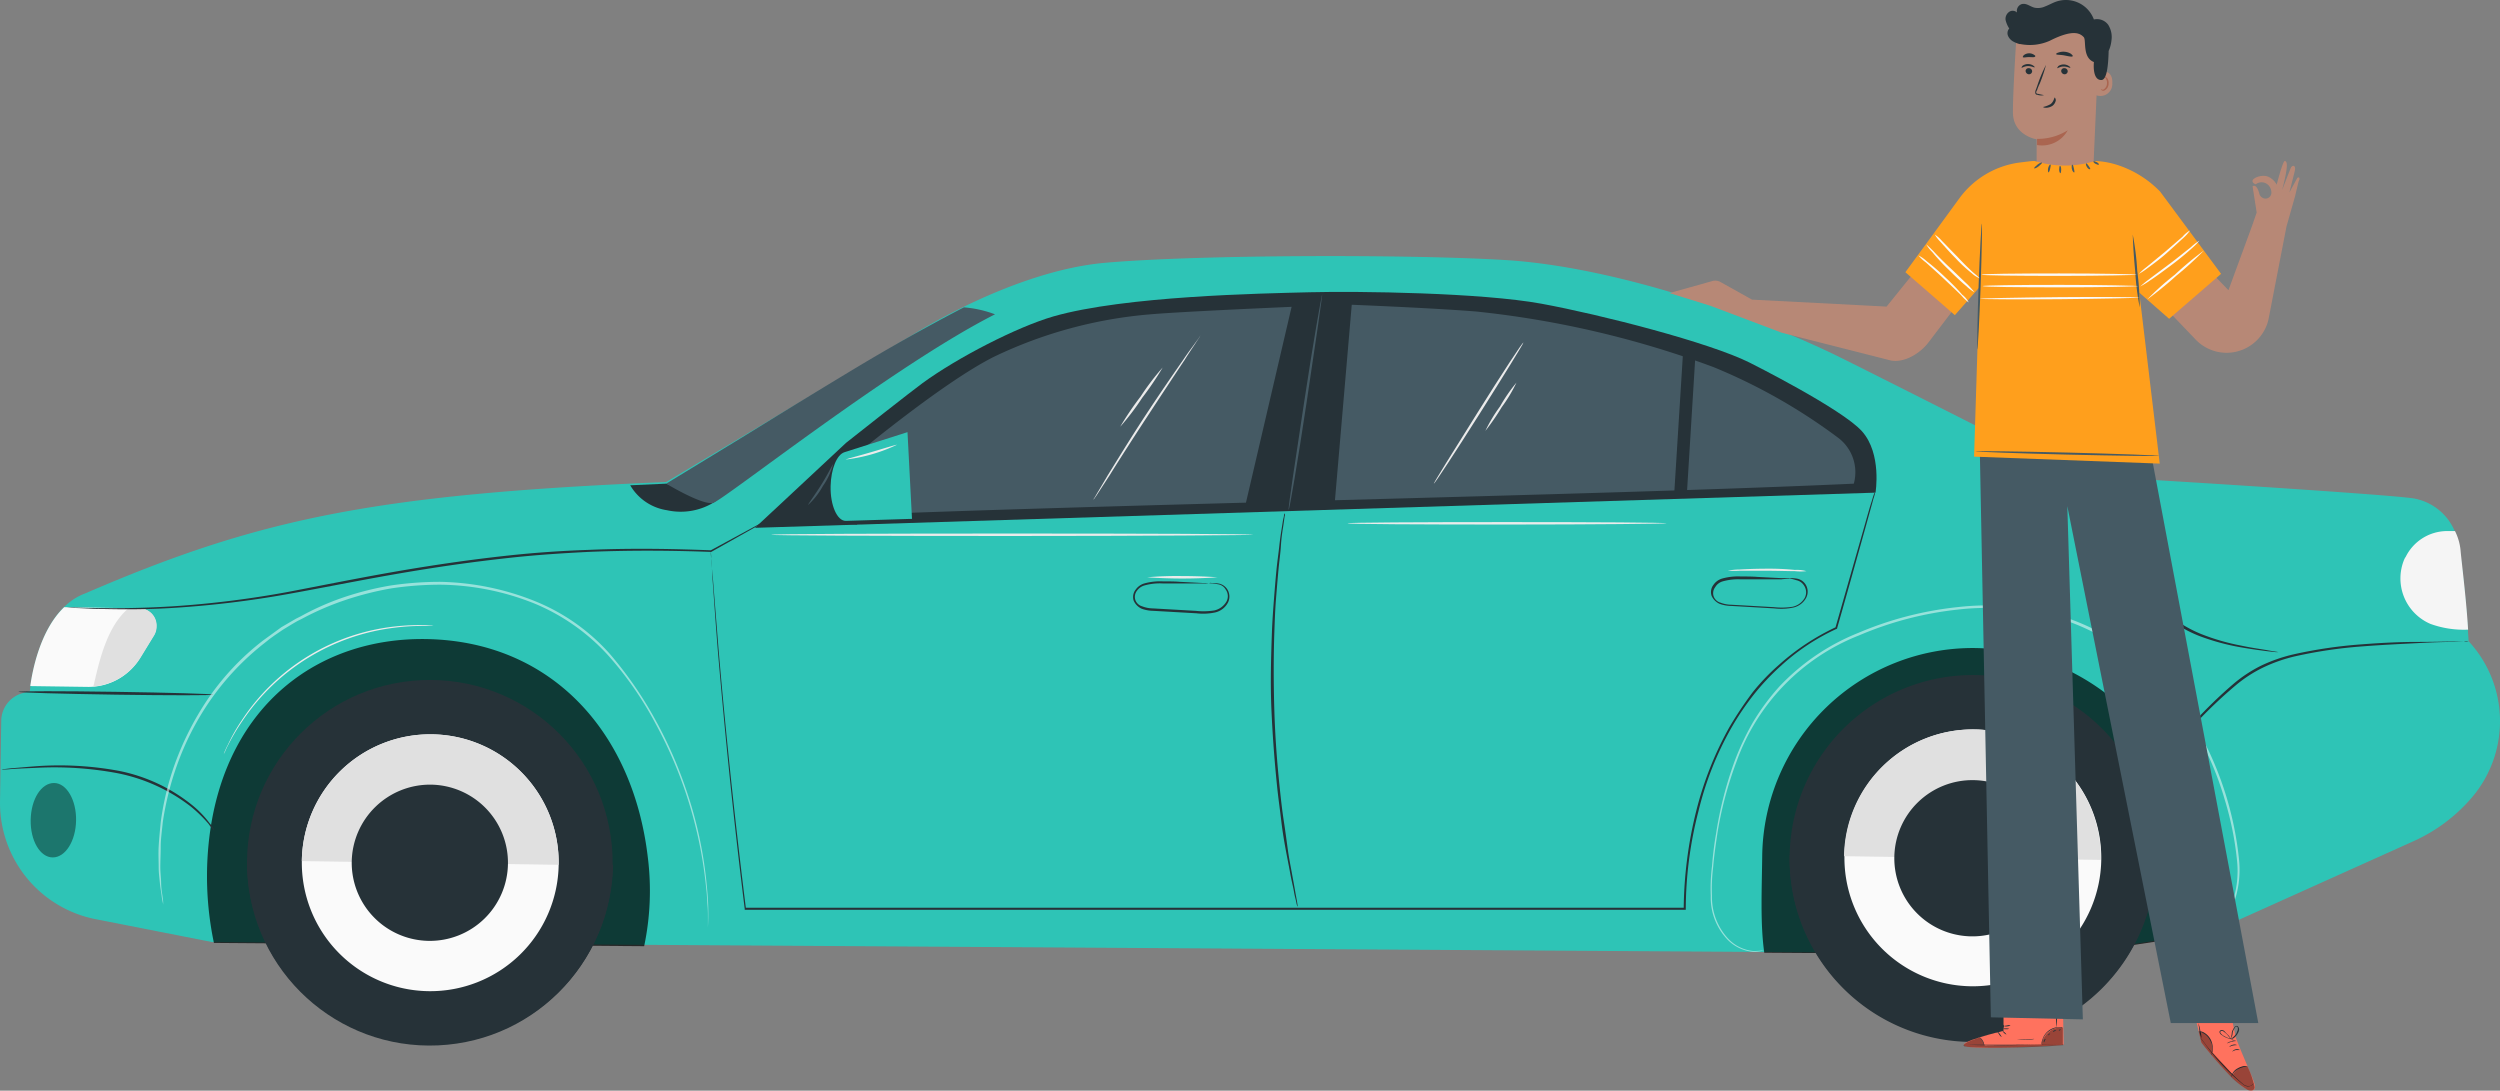 <svg xmlns="http://www.w3.org/2000/svg" width="351.645" height="153.41" viewBox="0 0 351.645 153.41">
  <rect x="0" y="0" width="351.645" height="153.41" fill="#808080" stroke="none"/>
  <g id="RideCar2" transform="translate(-69.197 -159.14)">
    <g id="freepik--Car--inject-4" transform="translate(69.197 195.16)">
      <path id="Path_115" data-name="Path 115" d="M416.412,275.912h0a16.543,16.543,0,0,1,.69,21.744,23.4,23.4,0,0,1-8.514,6.443l-28.244,12.713-19.961,3.106-261.33-1.668-16.394-3.221A16.671,16.671,0,0,1,69.2,298.461l.173-11.39a4.076,4.076,0,0,1,2.876-3.8l1.15-.345s.978-11.16,7.708-13.691c24.505-10.584,40.784-13.978,81.8-15.7l34.687-20.709s13.978-8.974,27.036-10.124,42.568-1.208,56.086-.4c15.877.92,36.01,8.111,47.285,13.691,8.8,4.372,29.97,15.129,29.97,15.129l11.965,2.013c1.783.058,34.917,2.128,38.713,2.7a7.729,7.729,0,0,1,6.04,5.177c.978,3.164,1.726,14.669,1.726,14.669" transform="translate(-69.197 -221.757)" fill="#2ec4b6"/>
      <path id="Path_116" data-name="Path 116" d="M393.7,240.458c-5.637-2.819-20.824-6.73-29.28-8.283s-25.713-1.783-32.558-1.611-26,.518-36.067,3.394c-5.177,1.5-13.518,5.81-18.408,9.376-1.726,1.266-9.089,7.075-10.757,8.4L253.8,263.7l157.615-4.947s.92-5.465-1.9-8.629S393.7,240.458,393.7,240.458Z" transform="translate(-147.609 -225.477)" fill="#263238"/>
      <path id="Path_117" data-name="Path 117" d="M84.6,318.817l-8-.115c.288-2.128,1.381-7.881,4.774-11.1l10.527.173a2.421,2.421,0,0,1,2.416,2.531,2.463,2.463,0,0,1-.345,1.266l-1.9,3.106A8.463,8.463,0,0,1,84.6,318.817Z" transform="translate(-72.342 -258.22)" fill="#fafafa"/>
      <path id="Path_118" data-name="Path 118" d="M92.115,318.484c.805-3.509,1.9-8.111,4.832-10.584H98.5a2.421,2.421,0,0,1,2.416,2.531,2.463,2.463,0,0,1-.345,1.266l-1.9,3.106A8.611,8.611,0,0,1,92,318.887Z" transform="translate(-78.883 -258.347)" fill="#e0e0e0"/>
      <g id="Group_13" data-name="Group 13" transform="translate(29.113 53.863)" opacity="0.7">
        <path id="Path_119" data-name="Path 119" d="M181.3,358.6a37.847,37.847,0,0,0,.518-12.483c-2.071-17.717-13.633-30.43-31.178-30.718-15.244-.23-27.841,9.319-30.373,26.921a45.687,45.687,0,0,0,.518,15.819Z" transform="translate(-119.808 -315.393)"/>
      </g>
      <g id="Group_14" data-name="Group 14" transform="translate(247.778 55.129)" opacity="0.7">
        <path id="Path_120" data-name="Path 120" d="M563.249,357.692c0-.633-.058-1.323-.115-2.013-.288-22.319-15.3-37.793-33.134-38.081a29.622,29.622,0,0,0-29.97,29.107c-.058,4.947-.288,9.664.288,13.748l42.913.288Z" transform="translate(-499.937 -317.595)"/>
      </g>
      <path id="Path_121" data-name="Path 121" d="M506.8,349.567A25.745,25.745,0,1,0,532.913,324.2h0A25.793,25.793,0,0,0,506.8,349.567Z" transform="translate(-255.072 -265.27)" fill="#263238"/>
      <path id="Path_122" data-name="Path 122" d="M506.8,368.2v.057a25.745,25.745,0,1,0,51.484.748v-.057Z" transform="translate(-255.072 -283.961)" fill="#263238"/>
      <path id="Path_123" data-name="Path 123" d="M520.2,355.33A18.064,18.064,0,1,0,538.492,337.5,18.095,18.095,0,0,0,520.2,355.33Z" transform="translate(-260.765 -270.918)" fill="#fafafa"/>
      <path id="Path_124" data-name="Path 124" d="M538.45,337.5a18.107,18.107,0,0,0-18.35,17.832h0l36.125.518A18.058,18.058,0,0,0,538.45,337.5Z" transform="translate(-260.724 -270.92)" fill="#e0e0e0"/>
      <path id="Path_125" data-name="Path 125" d="M532.4,360.713a10.988,10.988,0,1,0,11.16-10.814h0A10.986,10.986,0,0,0,532.4,360.713Z" transform="translate(-265.947 -276.186)" fill="#263238"/>
      <circle id="Ellipse_2" data-name="Ellipse 2" cx="25.713" cy="25.713" r="25.713" transform="translate(33.619 60.8) rotate(-2.57)" fill="#263238"/>
      <path id="Path_126" data-name="Path 126" d="M129.6,369.3v.058a25.745,25.745,0,0,0,51.484.748v-.058Z" transform="translate(-94.851 -284.428)" fill="#263238"/>
      <path id="Path_127" data-name="Path 127" d="M143,356.473a18.065,18.065,0,1,0,18.35-17.775h0A18.059,18.059,0,0,0,143,356.473Z" transform="translate(-100.544 -271.428)" fill="#fafafa"/>
      <path id="Path_128" data-name="Path 128" d="M161.293,338.7A18.058,18.058,0,0,0,143,356.531l36.125.518a18.034,18.034,0,0,0-17.832-18.35Z" transform="translate(-100.546 -271.429)" fill="#e0e0e0"/>
      <path id="Path_129" data-name="Path 129" d="M155.2,361.813A10.988,10.988,0,1,0,166.358,351h0A11.024,11.024,0,0,0,155.2,361.813Z" transform="translate(-105.726 -276.653)" fill="#263238"/>
      <g id="Group_15" data-name="Group 15" transform="translate(4.314 74.115)" opacity="0.4">
        <path id="Path_130" data-name="Path 130" d="M83.084,355.892c-.058,2.876-1.5,5.177-3.279,5.177s-3.164-2.358-3.106-5.292,1.5-5.177,3.279-5.177S83.141,353.016,83.084,355.892Z" transform="translate(-76.697 -350.6)"/>
      </g>
      <path id="Path_131" data-name="Path 131" d="M640.221,315.889a1.592,1.592,0,0,1-.518.058l-1.438.057c-1.266,0-3.049.058-5.235.173s-4.832.23-7.766.46a64.663,64.663,0,0,0-9.376,1.381,21.85,21.85,0,0,0-4.6,1.611,18.737,18.737,0,0,0-3.8,2.474,65.1,65.1,0,0,0-5.637,5.35,22.167,22.167,0,0,1-4.027,3.336c-.4.23-.805.46-1.266.69-.173.058-.288.173-.46.173,0-.058.633-.288,1.611-.978a22.11,22.11,0,0,0,3.912-3.394,63.833,63.833,0,0,1,5.58-5.407,19.389,19.389,0,0,1,3.854-2.531,22.334,22.334,0,0,1,4.659-1.611,65.437,65.437,0,0,1,9.434-1.381c2.934-.23,5.58-.345,7.766-.345s4.027-.057,5.235-.057h1.438A1.341,1.341,0,0,1,640.221,315.889Z" transform="translate(-293.006 -261.735)" fill="#263238"/>
      <g id="Group_16" data-name="Group 16" transform="translate(240.602 49.136)" opacity="0.5">
        <path id="Path_132" data-name="Path 132" d="M557.145,353.727a.575.575,0,0,0,.288-.23,8.235,8.235,0,0,0,.863-.633,9.063,9.063,0,0,0,2.358-3.336,13.716,13.716,0,0,0,.863-6.443,44.4,44.4,0,0,0-1.726-8.571,43.764,43.764,0,0,0-4.142-9.722A36.205,36.205,0,0,0,548,315.474a31.962,31.962,0,0,0-11.562-6.5,35.917,35.917,0,0,0-14.208-1.208,48.365,48.365,0,0,0-13.863,3.624,29.918,29.918,0,0,0-17.257,17.775,52.127,52.127,0,0,0-2.7,10.182c-.23,1.611-.46,3.106-.575,4.6a24.269,24.269,0,0,0-.173,4.084,8.6,8.6,0,0,0,2.243,5.982,5.606,5.606,0,0,0,3.624,1.783,12.11,12.11,0,0,0,1.438-.115l-.345.115a7.047,7.047,0,0,1-1.093.115,5.753,5.753,0,0,1-3.739-1.783,8.563,8.563,0,0,1-2.3-6.1,24.954,24.954,0,0,1,.173-4.142c.115-1.438.288-2.991.575-4.6a53.083,53.083,0,0,1,2.646-10.3,37.825,37.825,0,0,1,2.531-5.35,31.939,31.939,0,0,1,3.739-5.062,31.2,31.2,0,0,1,11.1-7.536,48.625,48.625,0,0,1,13.978-3.624,36.78,36.78,0,0,1,14.381,1.208,31.075,31.075,0,0,1,11.677,6.615,38.207,38.207,0,0,1,7.708,9.434,46.993,46.993,0,0,1,5.81,18.35,13.992,13.992,0,0,1-.92,6.5,7.949,7.949,0,0,1-2.474,3.336A6.158,6.158,0,0,1,557.145,353.727Z" transform="translate(-487.462 -307.177)" fill="#fff"/>
      </g>
      <path id="Path_133" data-name="Path 133" d="M99.512,355.5a6.62,6.62,0,0,1-.805-.978,19.585,19.585,0,0,0-2.474-2.416,24.635,24.635,0,0,0-10.354-4.717,48.217,48.217,0,0,0-11.5-.748c-1.5.058-2.7.115-3.509.173a9.315,9.315,0,0,1-1.266.058.729.729,0,0,1,.345-.058l.978-.115c.805-.058,2.013-.173,3.509-.288a45.811,45.811,0,0,1,11.562.633,23.727,23.727,0,0,1,10.469,4.89,14.34,14.34,0,0,1,2.416,2.531,4.083,4.083,0,0,1,.575.805C99.4,355.269,99.455,355.384,99.512,355.5Z" transform="translate(-69.368 -274.654)" fill="#263238"/>
      <path id="Path_134" data-name="Path 134" d="M101.081,328.639c0,.115-6.155.115-13.691,0s-13.691-.288-13.691-.4,6.155-.115,13.691,0S101.081,328.524,101.081,328.639Z" transform="translate(-71.11 -266.949)" fill="#263238"/>
      <g id="Group_17" data-name="Group 17" transform="translate(22.295 45.813)" opacity="0.5">
        <path id="Path_135" data-name="Path 135" d="M185.236,350.008v-1.381c0-.46,0-1.035-.058-1.668s-.058-1.438-.173-2.3a60.915,60.915,0,0,0-7.19-23.412,48.551,48.551,0,0,0-6.558-9.434,29.032,29.032,0,0,0-10.3-7.305,36.6,36.6,0,0,0-13.346-2.7,46.47,46.47,0,0,0-6.9.518,43.836,43.836,0,0,0-6.558,1.668,39.146,39.146,0,0,0-5.982,2.589l-.69.345-.69.4-1.323.805-1.266.863-.633.46-.575.46a37.411,37.411,0,0,0-7.881,8.341,39.475,39.475,0,0,0-4.544,8.916,42.317,42.317,0,0,0-2.013,8.053c-.115,1.208-.288,2.358-.288,3.394s-.058,2.013-.058,2.876.115,1.611.115,2.3a11.489,11.489,0,0,0,.173,1.668c.058.46.115.805.115,1.035v.345a1.61,1.61,0,0,0-.058-.345,9.463,9.463,0,0,1-.173-1.035c-.058-.46-.173-1.035-.23-1.668s-.173-1.438-.173-2.3-.058-1.841,0-2.876.173-2.186.288-3.394a39.7,39.7,0,0,1,1.956-8.111,41.546,41.546,0,0,1,4.544-9.031,35.779,35.779,0,0,1,7.938-8.456l.633-.46.633-.46,1.266-.92,1.381-.805.69-.4.69-.345a37.083,37.083,0,0,1,5.982-2.646,42.834,42.834,0,0,1,6.615-1.668,47.244,47.244,0,0,1,6.96-.518,37.515,37.515,0,0,1,13.461,2.761,28.219,28.219,0,0,1,10.412,7.363,54.075,54.075,0,0,1,6.558,9.549,60.385,60.385,0,0,1,4.084,9.261A57.931,57.931,0,0,1,185.12,344.6,33.82,33.82,0,0,1,185.236,350.008Z" transform="translate(-107.956 -301.4)" fill="#fff"/>
      </g>
      <path id="Path_136" data-name="Path 136" d="M591.361,277.2v.345c-.057.288-.057.633-.115,1.093-.115.92-.288,2.243-.46,3.912a21.794,21.794,0,0,0,.288,5.81,12.226,12.226,0,0,0,3.221,6.213,18.032,18.032,0,0,0,5.925,3.912,31,31,0,0,0,5.58,1.611c1.611.345,2.991.518,3.912.69l1.035.173c.115,0,.23.058.345.058h-.4L609.6,300.9c-.92-.115-2.3-.288-3.912-.575a32.042,32.042,0,0,1-5.695-1.553,16.985,16.985,0,0,1-6.04-3.969,12.85,12.85,0,0,1-3.279-6.385,20.416,20.416,0,0,1-.173-5.925c.173-1.668.4-2.991.575-3.912.115-.46.173-.805.23-1.035C591.3,277.43,591.361,277.315,591.361,277.2Z" transform="translate(-290.568 -245.307)" fill="#263238"/>
      <path id="Path_137" data-name="Path 137" d="M356.983,301.519c.115,0,.23-.058.288,0a4.951,4.951,0,0,1,.92.057,1.817,1.817,0,0,1,1.266.748,1.89,1.89,0,0,1,.173,1.9,2.725,2.725,0,0,1-1.841,1.438,8.192,8.192,0,0,1-2.646.115l-6.04-.345a4.991,4.991,0,0,1-1.611-.288,2.246,2.246,0,0,1-1.15-1.15,1.668,1.668,0,0,1,.288-1.553,2.259,2.259,0,0,1,1.208-.863,8.312,8.312,0,0,1,2.646-.288c.805,0,1.611,0,2.3.058l3.336.173a8.491,8.491,0,0,1,1.208.058.73.73,0,0,1-.345-.057,3.833,3.833,0,0,1-.92.057h-5.637a7.963,7.963,0,0,0-2.589.288,1.945,1.945,0,0,0-1.035.748,1.4,1.4,0,0,0-.23,1.266,1.424,1.424,0,0,0,.978.92,4.321,4.321,0,0,0,1.5.288l6.04.345a9.758,9.758,0,0,0,2.589-.058,2.619,2.619,0,0,0,1.726-1.266,1.586,1.586,0,0,0-.115-1.668,1.487,1.487,0,0,0-1.093-.748C357.386,301.519,356.983,301.577,356.983,301.519Z" transform="translate(-186.884 -255.533)" fill="#263238"/>
      <path id="Path_138" data-name="Path 138" d="M498.341,300.319h.288a4.949,4.949,0,0,1,.92.058,1.817,1.817,0,0,1,1.266.748,1.89,1.89,0,0,1,.173,1.9,2.725,2.725,0,0,1-1.841,1.438,8.477,8.477,0,0,1-2.7.115l-6.04-.345a4.99,4.99,0,0,1-1.611-.288,2.246,2.246,0,0,1-1.151-1.15,1.668,1.668,0,0,1,.288-1.553,2.259,2.259,0,0,1,1.208-.863,8.312,8.312,0,0,1,2.646-.288c.805,0,1.611,0,2.3.058l3.336.173a8.5,8.5,0,0,1,1.208.058.626.626,0,0,1-.288.058,5.961,5.961,0,0,0-.92.058h-5.637a7.963,7.963,0,0,0-2.589.288,1.784,1.784,0,0,0-1.035.805,1.4,1.4,0,0,0-.23,1.266,1.424,1.424,0,0,0,.978.92,4.321,4.321,0,0,0,1.5.288l6.04.345a9.757,9.757,0,0,0,2.589-.058,2.619,2.619,0,0,0,1.726-1.266,1.7,1.7,0,0,0-.115-1.726,1.66,1.66,0,0,0-1.093-.748A7.908,7.908,0,0,0,498.341,300.319Z" transform="translate(-246.903 -255.024)" fill="#263238"/>
      <path id="Path_139" data-name="Path 139" d="M406.77,279.5a1.61,1.61,0,0,1-.057.345c-.058.23-.173.518-.288.978l-1.035,3.739c-.92,3.279-2.243,8.053-3.969,14.093v.058h-.057a30.374,30.374,0,0,0-7.938,5.292,33.711,33.711,0,0,0-3.681,3.912,38.548,38.548,0,0,0-3.221,4.774,45.313,45.313,0,0,0-4.6,11.677,55.3,55.3,0,0,0-1.783,13.748v.115H247.774v-.115c-1.9-15.244-3.049-27.784-3.8-36.528-.345-4.372-.575-7.766-.748-10.124-.058-1.15-.115-2.071-.173-2.646s-.058-.978-.058-.978a5.3,5.3,0,0,1,.058.92c0,.633.115,1.5.23,2.646.173,2.3.46,5.752.805,10.124.748,8.744,1.956,21.284,3.854,36.528l-.115-.115H379.964l-.115.115a58.6,58.6,0,0,1,1.783-13.806,48.039,48.039,0,0,1,4.659-11.735,54.245,54.245,0,0,1,3.221-4.832,30.063,30.063,0,0,1,3.739-3.912,32.742,32.742,0,0,1,8-5.292l-.058.057,4.027-14.093c.46-1.611.805-2.876,1.093-3.739.115-.4.23-.748.288-.92A.81.81,0,0,1,406.77,279.5Z" transform="translate(-143.022 -246.284)" fill="#263238"/>
      <path id="Path_140" data-name="Path 140" d="M381.933,284.5v.173a1.124,1.124,0,0,1-.057.4c-.057.4-.115.92-.23,1.611a23.992,23.992,0,0,0-.288,2.531c-.058.978-.23,2.128-.345,3.394s-.23,2.646-.345,4.084-.173,3.049-.23,4.717c-.115,3.336-.115,7.018,0,10.872s.4,7.478.748,10.814c.173,1.668.345,3.221.575,4.717s.4,2.819.575,4.084.4,2.358.575,3.336.345,1.841.46,2.531.23,1.208.288,1.611l.058.4v.173a.2.2,0,0,0-.058-.115,3.678,3.678,0,0,1-.115-.4c-.057-.4-.23-.92-.345-1.611s-.345-1.553-.518-2.531-.4-2.071-.633-3.336-.46-2.589-.633-4.084-.4-3.049-.575-4.717c-.345-3.336-.633-6.96-.805-10.814s-.058-7.536.057-10.872c.058-1.668.173-3.221.288-4.717s.23-2.876.345-4.084.288-2.358.4-3.394.23-1.841.345-2.531.173-1.208.288-1.611l.058-.4C381.933,284.615,381.933,284.557,381.933,284.5Z" transform="translate(-201.192 -248.408)" fill="#263238"/>
      <path id="Path_141" data-name="Path 141" d="M235.322,279.874a8.93,8.93,0,0,1-6.845,1.266,7.222,7.222,0,0,1-5.177-3.509l5.062-.23Z" transform="translate(-134.654 -245.392)" fill="#263238"/>
      <path id="Path_142" data-name="Path 142" d="M232.1,259.093s5.12,3.106,6.615,2.7,25.31-19.27,39.634-26.518a16.079,16.079,0,0,0-4.372-.978s-6.673,3.394-15.014,8.4c-6.328,3.8-12.828,7.823-15.819,9.664Z" transform="translate(-138.392 -227.085)" fill="#455a64"/>
      <path id="Path_143" data-name="Path 143" d="M185.954,284.3l-.173.115-.518.288-1.956,1.093-7.363,4.142h0c-4.6-.173-10.584-.288-17.372,0-3.394.173-7.018.4-10.757.805s-7.708.92-11.677,1.553c-7.018,1.093-13.633,2.474-19.731,3.566a139.706,139.706,0,0,1-16.279,1.956c-4.659.288-8.456.173-11.045.115-1.323-.057-2.3-.115-2.991-.115l-.805-.058h.863c.69,0,1.726.058,2.991.058,2.589.058,6.385.058,11.045-.23a139.4,139.4,0,0,0,16.164-2.013c6.04-1.15,12.713-2.531,19.731-3.624q6.04-.949,11.735-1.553c3.8-.4,7.421-.633,10.814-.748,6.788-.288,12.77-.115,17.372.058h-.115l7.421-4.027,1.956-1.093.518-.288A.108.108,0,0,0,185.954,284.3Z" transform="translate(-75.91 -248.323)" fill="#263238"/>
      <path id="Path_144" data-name="Path 144" d="M265.907,263.4c36.182-1.611,109.123-2.934,145.3-4.6a6.056,6.056,0,0,0-2.186-6.443,79.693,79.693,0,0,0-17.545-9.952,135.883,135.883,0,0,0-33.421-7.823c-6.443-.518-18.235-.978-18.235-.978s-21.571.863-27.611,1.381a62.7,62.7,0,0,0-21.859,5.925c-7.536,3.739-20.651,14.784-20.651,14.784l-9.2,7.708Z" transform="translate(-150.455 -226.788)" fill="#455a64"/>
      <path id="Path_145" data-name="Path 145" d="M380.46,231.7l-6.96,29.855,12.655-.4,2.531-29.452Z" transform="translate(-198.454 -225.981)" fill="#263238"/>
      <path id="Path_146" data-name="Path 146" d="M479.866,244.3,478.6,264.548h1.783l1.208-19.616Z" transform="translate(-243.096 -231.333)" fill="#263238"/>
      <path id="Path_147" data-name="Path 147" d="M266.056,273.5c.575.748,3.739,8,3.739,8l-12.2-.805Z" transform="translate(-149.224 -243.736)" fill="#263238"/>
      <path id="Path_148" data-name="Path 148" d="M283.745,277l-9.319.288c-1.208,0-2.186-2.186-2.128-4.89h0c.058-2.416.863-4.429,1.956-4.774l8.859-2.819Z" transform="translate(-155.466 -240.04)" fill="#2ec4b6"/>
      <path id="Path_149" data-name="Path 149" d="M389.01,231.1c.058,0-.92,6.788-2.186,15.186s-2.416,15.186-2.531,15.129.92-6.788,2.186-15.186S388.953,231.1,389.01,231.1Z" transform="translate(-203.035 -225.726)" fill="#455a64"/>
      <path id="Path_150" data-name="Path 150" d="M270.307,272.7a9.891,9.891,0,0,1-1.438,3.049,10.287,10.287,0,0,1-2.071,2.646c-.057-.057.863-1.266,1.841-2.819S270.25,272.641,270.307,272.7Z" transform="translate(-153.13 -243.395)" fill="#455a64"/>
      <path id="Path_151" data-name="Path 151" d="M351.614,241.2c-.057.058-.057.173-.115.23l-.46.69c-.4.633-.978,1.438-1.611,2.474-1.381,2.071-3.279,4.947-5.35,8.111s-3.912,6.04-5.235,8.168l-1.611,2.474c-.173.288-.345.518-.46.69-.058.057-.115.173-.173.23a.356.356,0,0,1,.115-.23l.4-.69c.345-.575.863-1.438,1.5-2.531,1.323-2.128,3.106-5.062,5.177-8.226s4.027-5.982,5.465-8.053c.69-1.035,1.323-1.841,1.726-2.416.173-.23.345-.46.46-.633A2.983,2.983,0,0,0,351.614,241.2Z" transform="translate(-182.78 -230.016)" fill="#ebebeb"/>
      <path id="Path_152" data-name="Path 152" d="M349.082,249a42.46,42.46,0,0,1-2.876,4.257,34.766,34.766,0,0,1-3.106,4.084,42.457,42.457,0,0,1,2.876-4.257A34.762,34.762,0,0,1,349.082,249Z" transform="translate(-185.541 -233.329)" fill="#ebebeb"/>
      <path id="Path_153" data-name="Path 153" d="M665.668,302.863a13.765,13.765,0,0,1-5.292-.805,6.954,6.954,0,0,1-3.682-9.089c.057-.058.057-.173.115-.23l.057-.058A6.518,6.518,0,0,1,662.562,289h1.265a7.716,7.716,0,0,1,.805,2.991C664.92,294.752,665.438,298.952,665.668,302.863Z" transform="translate(-318.511 -250.32)" fill="#f5f5f5"/>
      <path id="Path_154" data-name="Path 154" d="M432.4,242.9c.058.058-2.7,4.544-6.155,10.009s-6.328,9.837-6.443,9.837,2.7-4.487,6.155-10.009S432.28,242.842,432.4,242.9Z" transform="translate(-218.118 -230.738)" fill="#ebebeb"/>
      <path id="Path_155" data-name="Path 155" d="M436.772,252.7a21.1,21.1,0,0,1-2.071,3.451,31.369,31.369,0,0,1-2.3,3.336,21.1,21.1,0,0,1,2.071-3.451A22.853,22.853,0,0,1,436.772,252.7Z" transform="translate(-223.472 -234.901)" fill="#ebebeb"/>
      <path id="Path_156" data-name="Path 156" d="M283.19,267.9a22.868,22.868,0,0,1-7.19,2.071c0-.057,1.611-.46,3.566-1.035S283.19,267.839,283.19,267.9Z" transform="translate(-157.039 -241.354)" fill="#ebebeb"/>
      <path id="Path_157" data-name="Path 157" d="M325.563,289.773c0,.058-15.186.173-33.882.173s-33.881-.058-33.881-.173,15.186-.173,33.881-.173S325.563,289.658,325.563,289.773Z" transform="translate(-149.309 -250.574)" fill="#ebebeb"/>
      <path id="Path_158" data-name="Path 158" d="M359.594,300.173a70.992,70.992,0,0,1-9.894,0,46.851,46.851,0,0,1,4.947-.173C356.315,300,357.983,300.057,359.594,300.173Z" transform="translate(-188.344 -254.992)" fill="#ebebeb"/>
      <path id="Path_159" data-name="Path 159" d="M153.467,312.115h-1.5a29.171,29.171,0,0,0-3.912.23,30.133,30.133,0,0,0-21.514,13.115,29.228,29.228,0,0,0-2.013,3.394c-.23.4-.345.748-.46.978l-.173.345c.058-.115.058-.23.115-.345.115-.23.23-.575.46-.978a25.4,25.4,0,0,1,1.956-3.451,29.673,29.673,0,0,1,21.686-13.23,30.553,30.553,0,0,1,3.969-.173c.46,0,.805.057,1.093.057A1.17,1.17,0,0,0,153.467,312.115Z" transform="translate(-92.433 -260.089)" fill="#ebebeb"/>
      <path id="Path_160" data-name="Path 160" d="M443.569,286.973c0,.057-10.067.173-22.434.173s-22.434-.058-22.434-.173,10.067-.173,22.434-.173S443.569,286.858,443.569,286.973Z" transform="translate(-209.158 -249.385)" fill="#ebebeb"/>
      <path id="Path_161" data-name="Path 161" d="M502.745,298.545a7.534,7.534,0,0,1-1.611,0c-.978,0-2.358-.058-3.912-.058h-3.912a15.043,15.043,0,0,1-1.611,0,7.669,7.669,0,0,1,1.611-.173c.978-.058,2.358-.115,3.912-.115a36.018,36.018,0,0,1,3.912.173A4.954,4.954,0,0,1,502.745,298.545Z" transform="translate(-248.661 -254.227)" fill="#ebebeb"/>
    </g>
    <g id="freepik--Character--inject-4" transform="translate(304.011 159.14)">
      <path id="Path_162" data-name="Path 162" d="M568.763,190.256h0a4,4,0,0,1-4.027-4.027v-4.6s-3.336-.518-3.336-3.8.518-10.93.518-10.93h0a11.488,11.488,0,0,1,11.562,1.438h0l-.805,18.178A3.922,3.922,0,0,1,568.763,190.256Z" transform="translate(-513.08 -162.035)" fill="#b78876"/>
      <path id="Path_163" data-name="Path 163" d="M567.3,192.208A8,8,0,0,0,571.614,191a4.107,4.107,0,0,1-4.314,2.071Z" transform="translate(-515.586 -172.673)" fill="#aa6550"/>
      <path id="Path_164" data-name="Path 164" d="M581.815,176.628c.057,0,2.3-.69,2.186,1.611a1.679,1.679,0,0,1-2.3,1.668C581.7,179.85,581.815,176.628,581.815,176.628Z" transform="translate(-521.703 -166.527)" fill="#b78876"/>
      <path id="Path_165" data-name="Path 165" d="M582.9,179.626a.2.2,0,0,0,.115.058.261.261,0,0,0,.288,0,1.014,1.014,0,0,0,.46-.863,1.037,1.037,0,0,0-.115-.575c-.057-.173-.173-.288-.288-.288-.115-.058-.173,0-.23.115v.115a.08.08,0,0,1,0-.115.124.124,0,0,1,.115-.115c.057-.058.115-.058.23-.058a.608.608,0,0,1,.4.345,1.137,1.137,0,0,1,.115.633,1.063,1.063,0,0,1-.633.978.38.38,0,0,1-.345-.058C582.9,179.683,582.9,179.626,582.9,179.626Z" transform="translate(-522.212 -167.109)" fill="#aa6550"/>
      <path id="Path_166" data-name="Path 166" d="M564.5,176.2a.5.5,0,0,0,.46.46.445.445,0,0,0,.46-.4h0a.454.454,0,0,0-.46-.46h0a.408.408,0,0,0-.46.4Z" transform="translate(-514.397 -166.21)" fill="#263238"/>
      <path id="Path_167" data-name="Path 167" d="M563.5,175.318c.057.058.4-.23.92-.23s.863.23.92.173-.058-.115-.173-.23a1.33,1.33,0,0,0-1.5,0A.525.525,0,0,0,563.5,175.318Z" transform="translate(-513.972 -165.792)" fill="#263238"/>
      <path id="Path_168" data-name="Path 168" d="M573.2,176.2a.5.5,0,0,0,.46.46.445.445,0,0,0,.46-.4h0a.454.454,0,0,0-.46-.46h0a.408.408,0,0,0-.46.4Z" transform="translate(-518.092 -166.21)" fill="#263238"/>
      <path id="Path_169" data-name="Path 169" d="M572.2,175.418c.057.058.4-.23.92-.23s.863.23.92.173,0-.115-.173-.23a1.33,1.33,0,0,0-1.5,0A2.982,2.982,0,0,0,572.2,175.418Z" transform="translate(-517.667 -165.834)" fill="#263238"/>
      <path id="Path_170" data-name="Path 170" d="M568.09,179.257c-.288-.058-.575-.115-.805-.173a.439.439,0,0,1-.288-.115.547.547,0,0,1,.115-.4,7.013,7.013,0,0,1,.4-.978,22.744,22.744,0,0,0,.863-2.589,19.752,19.752,0,0,0-1.093,2.531c-.115.345-.23.69-.345.978a.812.812,0,0,0-.058.518c.058.115.115.173.23.173.057,0,.172.058.23.058A1.62,1.62,0,0,0,568.09,179.257Z" transform="translate(-515.399 -165.877)" fill="#263238"/>
      <path id="Path_171" data-name="Path 171" d="M570.411,183c-.057,0-.115.575-.575.92a3.561,3.561,0,0,1-1.035.4c0,.058.115.115.4.115a1.738,1.738,0,0,0,.92-.288,1.259,1.259,0,0,0,.46-.805Q570.5,183,570.411,183Z" transform="translate(-516.223 -169.275)" fill="#263238"/>
      <path id="Path_172" data-name="Path 172" d="M571.989,172.128c.057.115.575.058,1.15.173s1.093.23,1.15.115-.057-.173-.23-.345a2.076,2.076,0,0,0-1.783-.173C572.047,171.956,571.932,172.071,571.989,172.128Z" transform="translate(-517.572 -164.501)" fill="#263238"/>
      <path id="Path_173" data-name="Path 173" d="M563.8,172.706c.115.115.46,0,.863,0s.748.058.863-.058,0-.173-.173-.288a1.215,1.215,0,0,0-1.381.058A.526.526,0,0,0,563.8,172.706Z" transform="translate(-514.099 -164.675)" fill="#263238"/>
      <path id="Path_174" data-name="Path 174" d="M559.592,161.936a1.2,1.2,0,0,1,.46-1.093.874.874,0,0,1,1.15.058,1.008,1.008,0,0,1,.748-1.208h.115c.518-.058.978.345,1.553.518a2.437,2.437,0,0,0,1.553-.173c.46-.173.978-.46,1.438-.633a4.2,4.2,0,0,1,5.407,2.474,1.958,1.958,0,0,1,2.013.748,3.236,3.236,0,0,1,.46,2.186,4.826,4.826,0,0,1-.4,1.5v.115c-.057,1.841-.23,3.969-1.035,3.969-1.323,0-1.035-2.531-1.035-2.531-1.668-.633-1.035-3.106-1.438-3.509s-1.266-1.266-4.775.518a6.862,6.862,0,0,1-4.142.46h-.115a3.863,3.863,0,0,1-.863-.345,1.7,1.7,0,0,1-.748-.805.979.979,0,0,1,.172-1.035A3.655,3.655,0,0,1,559.592,161.936Z" transform="translate(-512.307 -159.14)" fill="#263238"/>
      <path id="Path_175" data-name="Path 175" d="M616.357,201.031c-.057.115-1.035,1.9-1.035,1.9s.748-2.934.748-2.991c.23-.92-.345-.863-.518-.518s-1.265,3.221-1.265,3.221c.978-3.739.69-4.084.4-4.142s-1.15,3.336-1.15,3.336a2.51,2.51,0,0,0-.92-.978c-.92-.633-2.416,0-2.474.4s.46.518.46.518a1.325,1.325,0,0,1,1.9.288,1.506,1.506,0,0,1,.288.978.838.838,0,0,1-.92.748.979.979,0,0,1-.748-.575c-.4-1.668-.978-1.15-.978-1.15l.575,3.682-.633,1.841-3.336,9.089L600.308,210s-3.451,7.593-3.509,7.823,3.221,3.566,5.35,5.81a6.025,6.025,0,0,0,8.571.115,5.957,5.957,0,0,0,1.668-2.991l2.531-13.058,1.208-4.257s.4-1.726.518-2.128C616.933,200.8,616.53,200.628,616.357,201.031Z" transform="translate(-528.116 -175.858)" fill="#b78876"/>
      <path id="Path_176" data-name="Path 176" d="M508.578,237.063c1.9.345,4.142-1.035,5.292-2.589l4.775-6.27-5.637-5-5.062,6.27-18.925-.978-4.429-2.474a1.536,1.536,0,0,0-1.035-.173l-6.155,1.726,5.752,1.783,10.067,3.8Z" transform="translate(-477.4 -186.35)" fill="#b78876"/>
      <path id="Path_177" data-name="Path 177" d="M606.1,408.3l.805,3.336s5.465,7.075,7.133,6.73c1.093-.23-.23-2.071-2.3-7.421l-.46-2.243Z" transform="translate(-532.067 -264.974)" fill="#ff725e"/>
      <path id="Path_178" data-name="Path 178" d="M614.678,419.243c0,.057,0,.057-.057.115a.449.449,0,0,1-.23.23,1.355,1.355,0,0,1-.46.115,1.206,1.206,0,0,1-.633-.23,28.839,28.839,0,0,1-5.177-5.407c-.288-.4-.518-.69-.69-.92-.057-.057-.115-.173-.173-.23,0-.058-.057-.058-.057-.115l.057.058.173.23.69.92a29.724,29.724,0,0,0,2.474,2.819,28.725,28.725,0,0,0,2.7,2.589,1.115,1.115,0,0,0,1.035.173A.976.976,0,0,0,614.678,419.243Z" transform="translate(-532.534 -266.885)" fill="#263238"/>
      <path id="Path_179" data-name="Path 179" d="M617.159,419.915h-.46a2.833,2.833,0,0,0-.978.345,1.87,1.87,0,0,0-.748.748,3.416,3.416,0,0,0-.173.4,1.353,1.353,0,0,1,.115-.46,1.7,1.7,0,0,1,.748-.805,2.749,2.749,0,0,1,1.035-.345A1.35,1.35,0,0,1,617.159,419.915Z" transform="translate(-535.762 -269.859)" fill="#263238"/>
      <path id="Path_180" data-name="Path 180" d="M608.583,414.636s.058-.23.115-.633a2.409,2.409,0,0,0-.288-1.438,2.257,2.257,0,0,0-1.035-1.035,2.4,2.4,0,0,0-.575-.23h.173a1.354,1.354,0,0,1,.46.115A2.458,2.458,0,0,1,608.756,414a1.353,1.353,0,0,1-.115.46C608.641,414.579,608.641,414.636,608.583,414.636Z" transform="translate(-532.364 -266.248)" fill="#263238"/>
      <path id="Path_181" data-name="Path 181" d="M606.7,409.3a3.494,3.494,0,0,1,.288,1.035,3.969,3.969,0,0,1,.173,1.093,3.492,3.492,0,0,1-.288-1.035A7.957,7.957,0,0,0,606.7,409.3Z" transform="translate(-532.322 -265.399)" fill="#263238"/>
      <path id="Path_182" data-name="Path 182" d="M615.023,413.641a2.779,2.779,0,0,0-.69.115,4.023,4.023,0,0,0-.633.23.924.924,0,0,1,.633-.288A.611.611,0,0,1,615.023,413.641Z" transform="translate(-535.295 -267.208)" fill="#263238"/>
      <path id="Path_183" data-name="Path 183" d="M615.393,414.63a3.34,3.34,0,0,0-.575.058c-.288.057-.518.23-.518.173a.934.934,0,0,1,.518-.288A.7.7,0,0,1,615.393,414.63Z" transform="translate(-535.55 -267.622)" fill="#263238"/>
      <path id="Path_184" data-name="Path 184" d="M616.093,415.8h-.575a2.046,2.046,0,0,0-.518.23.838.838,0,0,1,.518-.345A.709.709,0,0,1,616.093,415.8Z" transform="translate(-535.847 -268.1)" fill="#263238"/>
      <path id="Path_185" data-name="Path 185" d="M613.856,412.323h-.173c-.173-.057-.345-.057-.46-.115a3.515,3.515,0,0,1-.69-.288c-.115-.058-.23-.173-.345-.23a.665.665,0,0,1-.288-.4.322.322,0,0,1,.345-.288h.057a.666.666,0,0,1,.4.288l.518.518c.115.173.23.288.288.4.058.058.058.115.115.173,0,0-.173-.173-.46-.518a2.2,2.2,0,0,0-.518-.518,1.2,1.2,0,0,0-.345-.23c-.115,0-.288.058-.288.173s.115.23.23.345a1.2,1.2,0,0,0,.345.23,3.078,3.078,0,0,0,.633.288C613.626,412.208,613.856,412.266,613.856,412.323Z" transform="translate(-534.531 -266.121)" fill="#263238"/>
      <path id="Path_186" data-name="Path 186" d="M614.8,411.782v-.173a1.43,1.43,0,0,1,.057-.46,1.16,1.16,0,0,1,.173-.633,1.2,1.2,0,0,1,.23-.345.311.311,0,0,1,.46-.115.653.653,0,0,1,.173.46,1.067,1.067,0,0,1-.115.4,2.066,2.066,0,0,1-.4.575,1.526,1.526,0,0,1-.345.288c-.172,0-.172.057-.23,0a3.481,3.481,0,0,0,.46-.4,1.193,1.193,0,0,0,.345-.575.818.818,0,0,0,.115-.345c0-.115,0-.288-.115-.345a.21.21,0,0,0-.288.115c-.057.115-.173.23-.173.288a1.311,1.311,0,0,0-.173.633A4.659,4.659,0,0,1,614.8,411.782Z" transform="translate(-535.762 -265.694)" fill="#263238"/>
      <g id="Group_18" data-name="Group 18" transform="translate(74.436 145.052)" opacity="0.4">
        <path id="Path_187" data-name="Path 187" d="M607.2,412.911l-.4-1.611a2.265,2.265,0,0,1,1.668,1.266,4.535,4.535,0,0,1,.288,1.726l2.876,3.106s.748-1.438,2.071-1.093a12.666,12.666,0,0,1,.978,2.876c-.057.575-.69.518-.92.4a11.386,11.386,0,0,1-2.589-2.071C609.619,415.9,607.95,413.889,607.2,412.911Z" transform="translate(-606.8 -411.3)"/>
      </g>
      <path id="Path_188" data-name="Path 188" d="M554.979,407.844v-4.429l8.341-.115.115,6.5-.518.058c-2.3.173-11.677.633-13.23.173C547.9,409.513,554.979,407.844,554.979,407.844Z" transform="translate(-507.982 -262.85)" fill="#ff725e"/>
      <g id="Group_19" data-name="Group 19" transform="translate(52.347 144.525)" opacity="0.4">
        <path id="Path_189" data-name="Path 189" d="M568.4,412.81a2.856,2.856,0,0,1,1.035-1.783,2.6,2.6,0,0,1,1.956-.633v2.3Z" transform="translate(-568.4 -410.385)"/>
      </g>
      <g id="Group_20" data-name="Group 20" transform="translate(41.384 145.972)" opacity="0.4">
        <path id="Path_190" data-name="Path 190" d="M551.5,412.9s-2.474.748-2.128,1.151,9.779.288,13.978-.115v-.173l-11.045.23C552.252,413.935,551.964,412.9,551.5,412.9Z" transform="translate(-549.343 -412.9)"/>
      </g>
      <path id="Path_191" data-name="Path 191" d="M563.451,414.3h-.575l-1.5.057c-1.266.058-3.049.115-5,.173s-3.739,0-5,0l-1.5-.058h6.5c1.956,0,3.739-.058,5-.115l1.5-.058h.575Z" transform="translate(-507.94 -267.522)" fill="#263238"/>
      <path id="Path_192" data-name="Path 192" d="M553.805,413.923a4,4,0,0,0-.288-.748A5.178,5.178,0,0,0,553,412.6a1.527,1.527,0,0,1,.805,1.323Z" transform="translate(-509.512 -266.8)" fill="#263238"/>
      <path id="Path_193" data-name="Path 193" d="M558.249,412.233a1.175,1.175,0,0,1-.288-.288c-.115-.173-.23-.345-.173-.345s.173.115.288.288S558.306,412.233,558.249,412.233Z" transform="translate(-511.54 -266.376)" fill="#263238"/>
      <path id="Path_194" data-name="Path 194" d="M559.418,411.749a.842.842,0,0,1-.288-.173c-.115-.115-.23-.23-.23-.288s.173.058.288.173S559.418,411.691,559.418,411.749Z" transform="translate(-512.018 -266.237)" fill="#263238"/>
      <path id="Path_195" data-name="Path 195" d="M559.82,410.658a1.121,1.121,0,0,1-.46.058,1.266,1.266,0,0,1-.46-.058,1.87,1.87,0,0,1,.92,0Z" transform="translate(-512.018 -265.951)" fill="#263238"/>
      <path id="Path_196" data-name="Path 196" d="M560.078,409.8a.653.653,0,0,1-.46.173.812.812,0,0,1-.518-.057c.173,0,.345-.058.46-.058A1.593,1.593,0,0,1,560.078,409.8Z" transform="translate(-512.103 -265.611)" fill="#263238"/>
      <path id="Path_197" data-name="Path 197" d="M556.953,410.946a.8.8,0,0,1-.518,0,2.043,2.043,0,0,1-.575-.115c-.115-.058-.23-.058-.345-.115-.057-.058-.115-.115-.115-.173a.346.346,0,0,1,.057-.23.92.92,0,0,1,1.208.288c.058.115.173.23.173.345v.173a1.721,1.721,0,0,0-.23-.46,1.253,1.253,0,0,0-.46-.288.791.791,0,0,0-.633.058.142.142,0,0,0,.058.23c.115.058.173.115.288.115a2.043,2.043,0,0,0,.575.115C556.781,410.946,556.953,410.889,556.953,410.946Z" transform="translate(-510.531 -265.779)" fill="#263238"/>
      <path id="Path_198" data-name="Path 198" d="M557.84,410.735a.381.381,0,0,1-.057-.345.621.621,0,0,1,.173-.4.512.512,0,0,1,.46-.288c.115,0,.173.115.173.23h0a.436.436,0,0,1-.115.23c-.057.115-.173.23-.23.345-.23.173-.345.23-.4.23.058,0,.173-.115.288-.288.057-.115.173-.23.23-.345s.115-.345,0-.345a.473.473,0,0,0-.345.23l-.173.345C557.84,410.505,557.84,410.62,557.84,410.735Z" transform="translate(-511.533 -265.569)" fill="#263238"/>
      <path id="Path_199" data-name="Path 199" d="M571.334,410.34H570.7a3.008,3.008,0,0,0-1.323.575,2.16,2.16,0,0,0-.805,1.208c-.115.345-.115.575-.173.575v-.173a1.353,1.353,0,0,1,.115-.46,2.459,2.459,0,0,1,2.186-1.783h.46C571.219,410.225,571.276,410.282,571.334,410.34Z" transform="translate(-516.053 -265.806)" fill="#263238"/>
      <path id="Path_200" data-name="Path 200" d="M571.9,404.4c.057.575.115,1.151.115,1.726a8.645,8.645,0,0,1,0,1.726c-.057-.575-.115-1.15-.115-1.726Z" transform="translate(-517.54 -263.317)" fill="#263238"/>
      <path id="Path_201" data-name="Path 201" d="M564.816,413.188a4.307,4.307,0,0,1-1.208.115,8.5,8.5,0,0,1-1.208-.057h1.208C564.241,413.246,564.816,413.131,564.816,413.188Z" transform="translate(-513.505 -267.043)" fill="#263238"/>
      <path id="Path_202" data-name="Path 202" d="M569.2,413.184l-.115.23c-.058.115-.057.23-.115.23s-.057-.115,0-.288S569.2,413.127,569.2,413.184Z" transform="translate(-516.276 -267.039)" fill="#263238"/>
      <path id="Path_203" data-name="Path 203" d="M570.288,411.8a.2.2,0,0,1-.115.173c-.115.058-.173.173-.173.115s0-.115.115-.173S570.23,411.8,570.288,411.8Z" transform="translate(-516.733 -266.461)" fill="#263238"/>
      <path id="Path_204" data-name="Path 204" d="M571.66,411.14a.573.573,0,0,0-.23.058c-.115.057-.23.115-.23.057s.057-.115.173-.173S571.66,411.082,571.66,411.14Z" transform="translate(-517.243 -266.146)" fill="#263238"/>
      <path id="Path_205" data-name="Path 205" d="M572.876,410.868l-.115.115c-.058.058-.115,0-.173,0s.057-.058.115-.115A.108.108,0,0,1,572.876,410.868Z" transform="translate(-517.826 -266.046)" fill="#263238"/>
      <path id="Path_206" data-name="Path 206" d="M592.431,345.033,576.037,258,553.2,261.509l1.611,82.719,12.943.288-2.186-72.192,14.554,72.71Z" transform="translate(-509.597 -201.132)" fill="#455a64"/>
      <path id="Path_207" data-name="Path 207" d="M570.88,241.068l-26.116-.978.748-23.815-3.451,3.912-6.96-6.04,7.651-10.469a12.525,12.525,0,0,1,8.341-4.947c.978-.115,1.726-.23,2.186-.23a14.324,14.324,0,0,0,8.513,0h0a11.88,11.88,0,0,1,3.509.69,14.632,14.632,0,0,1,5.637,3.624h0l8.571,11.562L572.2,220.7l-4.2-3.682Z" transform="translate(-501.909 -175.859)" fill="#ff9f1c"/>
      <path id="Path_208" data-name="Path 208" d="M553.317,213.8c.057,0,0,3.969-.173,8.859s-.4,8.859-.46,8.859,0-3.969.173-8.859S553.259,213.8,553.317,213.8Z" transform="translate(-509.369 -182.358)" fill="#455a64"/>
      <path id="Path_209" data-name="Path 209" d="M590.7,216.5a37.712,37.712,0,0,1,.633,5.12,38.921,38.921,0,0,1,.345,5.12,37.722,37.722,0,0,1-.633-5.12C590.873,219.951,590.758,218.226,590.7,216.5Z" transform="translate(-525.526 -183.504)" fill="#455a64"/>
      <path id="Path_210" data-name="Path 210" d="M567.686,198.889c.057.058-.173.288-.46.518s-.575.345-.633.288.173-.288.46-.518S567.629,198.832,567.686,198.889Z" transform="translate(-515.282 -176.018)" fill="#455a64"/>
      <path id="Path_211" data-name="Path 211" d="M570.328,199.395c.057.058,0,.288-.057.575s-.173.518-.23.518-.115-.288-.057-.575S570.212,199.337,570.328,199.395Z" transform="translate(-516.715 -176.236)" fill="#455a64"/>
      <path id="Path_212" data-name="Path 212" d="M572.815,199.7c.115,0,.173.23.173.518s-.058.518-.115.518-.173-.23-.173-.518S572.758,199.7,572.815,199.7Z" transform="translate(-517.88 -176.368)" fill="#455a64"/>
      <path id="Path_213" data-name="Path 213" d="M575.84,199.4c.115,0,.173.23.23.518s.115.518.057.575-.288-.173-.345-.518S575.782,199.4,575.84,199.4Z" transform="translate(-519.179 -176.241)" fill="#455a64"/>
      <path id="Path_214" data-name="Path 214" d="M579.275,199.093c.057-.058.23.173.345.345s.288.4.23.46-.288,0-.46-.288S579.217,199.093,579.275,199.093Z" transform="translate(-520.658 -176.107)" fill="#455a64"/>
      <path id="Path_215" data-name="Path 215" d="M581.089,198.583c.058-.058.23,0,.46.115s.345.288.288.345-.23,0-.46-.115S581.032,198.641,581.089,198.583Z" transform="translate(-521.437 -175.885)" fill="#455a64"/>
      <path id="Path_216" data-name="Path 216" d="M575.559,226.173c0,.058-4.889.173-10.929.173s-10.93-.058-10.93-.173,4.89-.173,10.93-.173S575.559,226.115,575.559,226.173Z" transform="translate(-509.809 -187.54)" fill="#fafafa"/>
      <path id="Path_217" data-name="Path 217" d="M575.859,228.973c0,.058-4.89.173-10.93.173s-10.93-.058-10.93-.173,4.89-.173,10.93-.173S575.859,228.915,575.859,228.973Z" transform="translate(-509.937 -188.729)" fill="#fafafa"/>
      <path id="Path_218" data-name="Path 218" d="M575.734,231.84c0,.058-5.062.173-11.217.23s-11.217,0-11.217-.058,5-.173,11.217-.23S575.734,231.782,575.734,231.84Z" transform="translate(-509.639 -189.986)" fill="#fafafa"/>
      <path id="Path_219" data-name="Path 219" d="M599.391,215.5a5.379,5.379,0,0,1-.92,1.035c-.633.575-1.5,1.381-2.474,2.243s-1.956,1.553-2.646,2.071a7.9,7.9,0,0,1-1.15.748,7.894,7.894,0,0,1,1.035-.92l2.589-2.128,2.531-2.186A3.766,3.766,0,0,1,599.391,215.5Z" transform="translate(-526.163 -183.08)" fill="#fafafa"/>
      <path id="Path_220" data-name="Path 220" d="M600.841,218a9.8,9.8,0,0,1-1.093,1.093c-.69.633-1.726,1.5-2.876,2.358s-2.243,1.668-3.049,2.186a10.133,10.133,0,0,1-1.323.805c.4-.345.805-.69,1.208-.978.748-.575,1.841-1.381,2.991-2.243s2.186-1.726,2.934-2.3A6.674,6.674,0,0,1,600.841,218Z" transform="translate(-526.29 -184.142)" fill="#fafafa"/>
      <path id="Path_221" data-name="Path 221" d="M602.2,220.4a46.443,46.443,0,0,1-3.912,3.566c-1.323,1.208-2.7,2.3-4.084,3.336a37.81,37.81,0,0,1,3.912-3.509A44.014,44.014,0,0,1,602.2,220.4Z" transform="translate(-527.012 -185.161)" fill="#fafafa"/>
      <path id="Path_222" data-name="Path 222" d="M548.628,222.655a3.539,3.539,0,0,1-1.093-.69,20.176,20.176,0,0,1-2.3-2.128c-.863-.863-1.611-1.726-2.128-2.3a4.961,4.961,0,0,1-.805-1.035,4.582,4.582,0,0,1,.978.863c.575.575,1.323,1.381,2.186,2.243.69.748,1.438,1.5,2.186,2.186C547.995,222.08,548.34,222.367,548.628,222.655Z" transform="translate(-504.967 -183.504)" fill="#fafafa"/>
      <path id="Path_223" data-name="Path 223" d="M546.988,225.63a5.469,5.469,0,0,1-1.15-.863c-.69-.575-1.553-1.381-2.474-2.3a27.308,27.308,0,0,1-2.3-2.474,5.154,5.154,0,0,1-.863-1.093c.345.288.69.633,1.035.978.575.633,1.438,1.5,2.358,2.358s1.783,1.726,2.416,2.3C546.355,224.882,546.7,225.285,546.988,225.63Z" transform="translate(-504.075 -184.524)" fill="#fafafa"/>
      <path id="Path_224" data-name="Path 224" d="M545.375,228.215a5.616,5.616,0,0,1-1.035-.978c-.633-.633-1.5-1.438-2.474-2.358s-1.9-1.726-2.531-2.3a5.618,5.618,0,0,1-1.035-.978,5.19,5.19,0,0,1,1.151.805,33.4,33.4,0,0,1,2.589,2.243,31.022,31.022,0,0,1,2.416,2.474A3.34,3.34,0,0,1,545.375,228.215Z" transform="translate(-503.268 -185.671)" fill="#fafafa"/>
      <path id="Path_225" data-name="Path 225" d="M578.086,270.117c0,.058-5.81,0-12.943-.173s-12.943-.4-12.943-.46,5.81,0,12.943.173S578.086,270.059,578.086,270.117Z" transform="translate(-509.172 -206.001)" fill="#455a64"/>
    </g>
  </g>
</svg>
